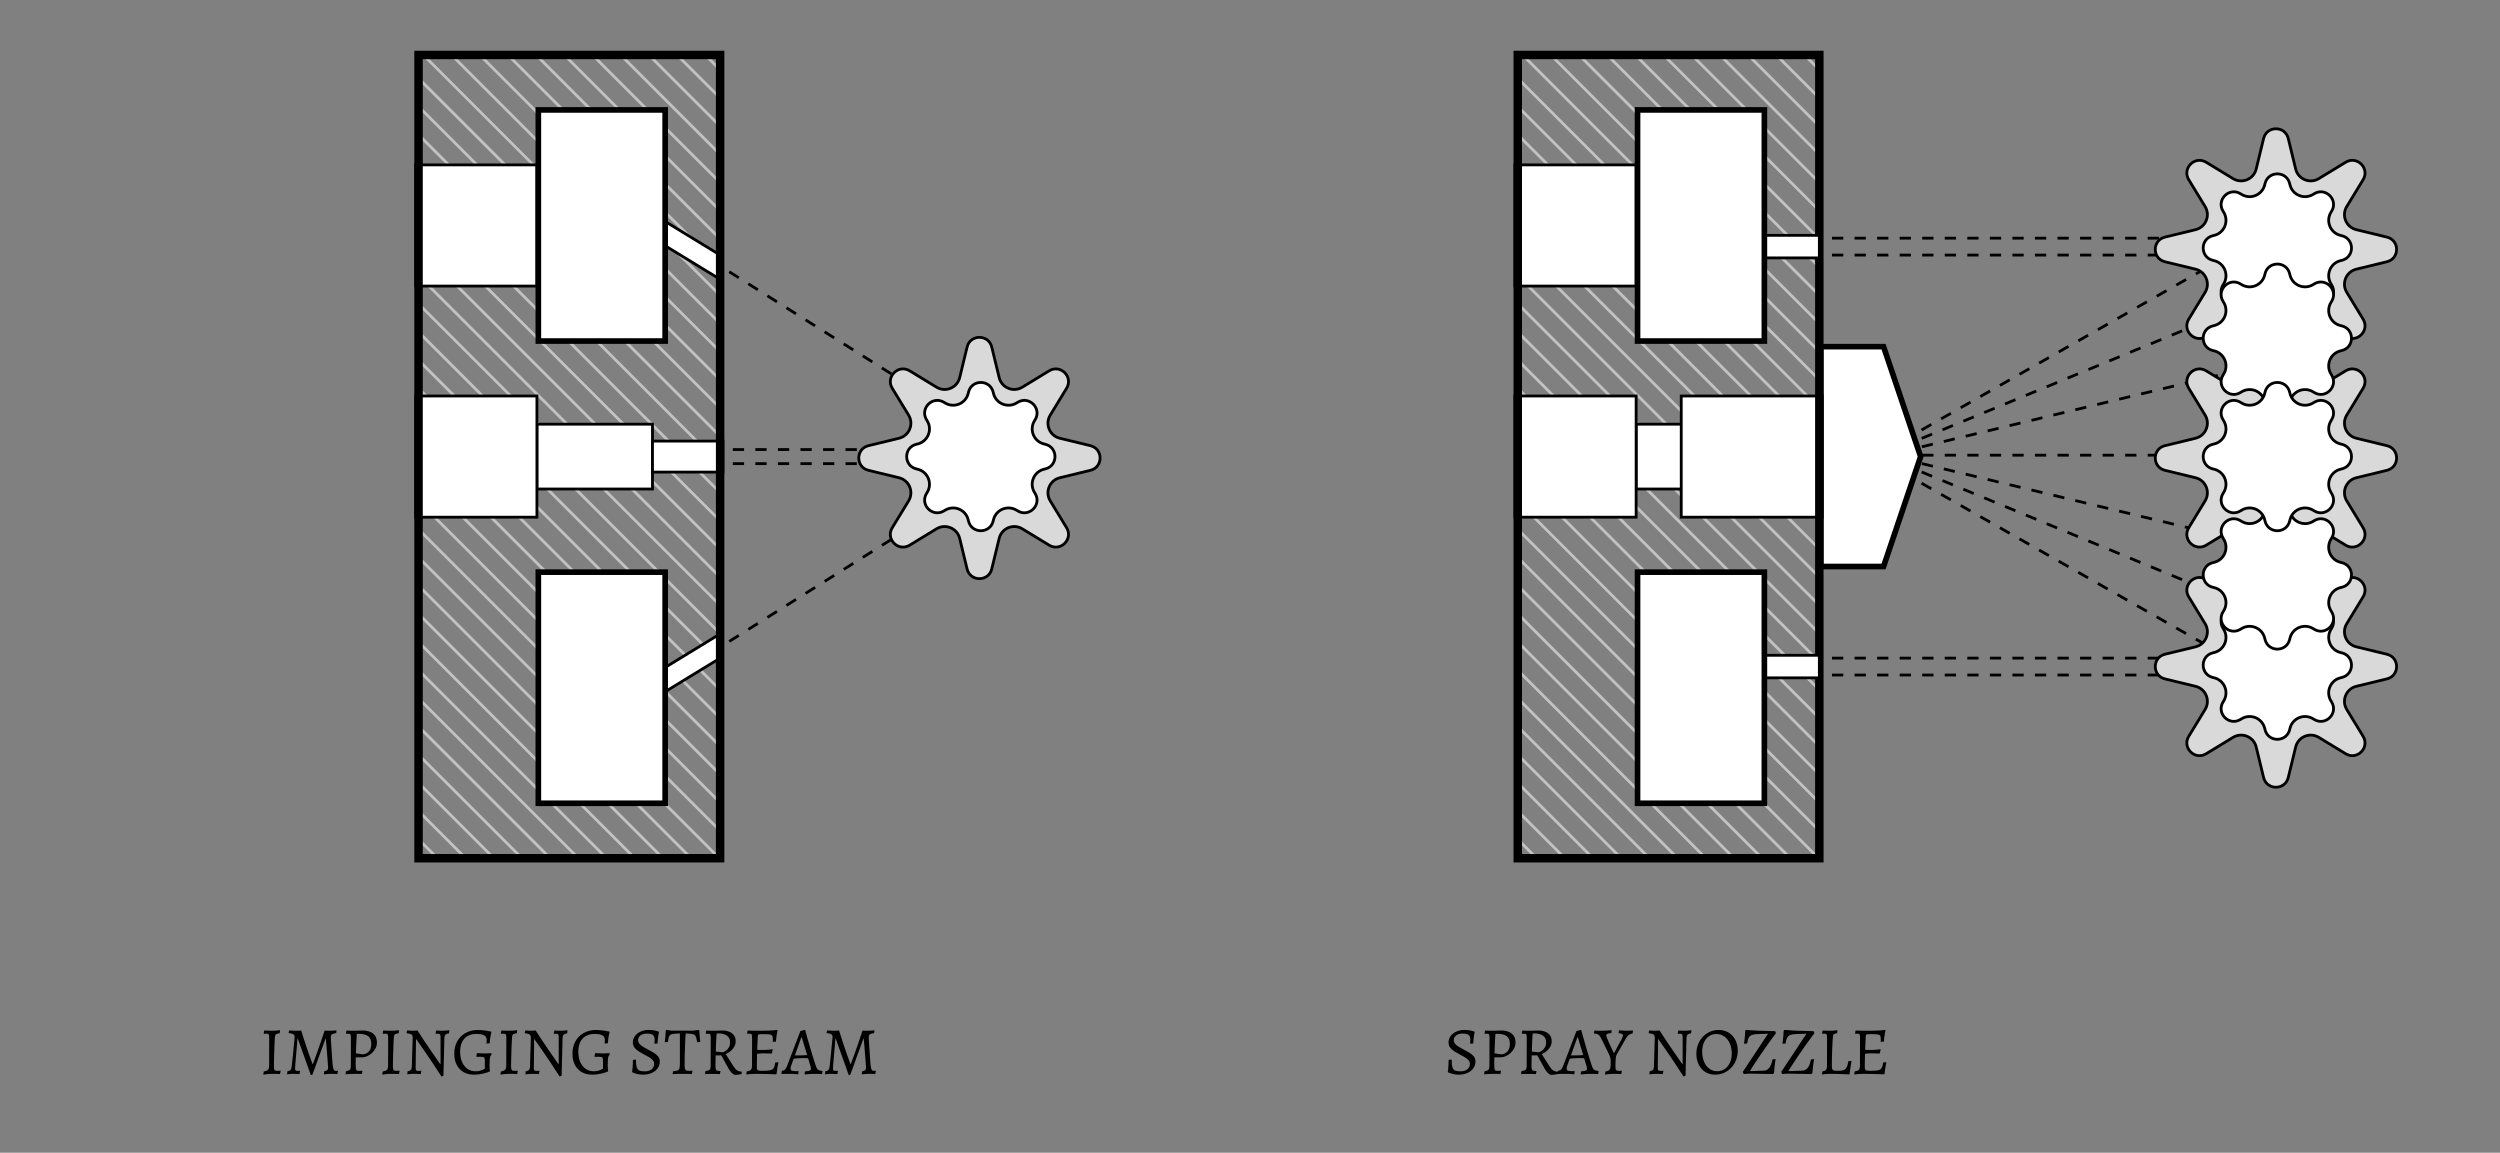 <svg width="887" height="409" viewBox="0 0 887 409" fill="none" xmlns="http://www.w3.org/2000/svg">
<rect x="0" y="0" width="887" height="409" fill="#808080" stroke="none"/>
<line x1="199.354" y1="18.646" x2="256.354" y2="75.646" stroke="#C2C2C2"/>
<line x1="209.354" y1="18.646" x2="256.354" y2="65.646" stroke="#C2C2C2"/>
<line x1="219.354" y1="18.646" x2="256.354" y2="55.646" stroke="#C2C2C2"/>
<line x1="229.354" y1="18.646" x2="256.354" y2="45.646" stroke="#C2C2C2"/>
<line x1="239.354" y1="18.646" x2="256.354" y2="35.646" stroke="#C2C2C2"/>
<line x1="249.354" y1="18.646" x2="256.354" y2="25.646" stroke="#C2C2C2"/>
<line x1="189.354" y1="18.646" x2="256.354" y2="85.646" stroke="#C2C2C2"/>
<line x1="179.354" y1="18.646" x2="256.354" y2="95.646" stroke="#C2C2C2"/>
<line x1="169.354" y1="18.646" x2="256.354" y2="105.646" stroke="#C2C2C2"/>
<line x1="160.354" y1="19.646" x2="256.354" y2="115.646" stroke="#C2C2C2"/>
<line x1="149.354" y1="18.646" x2="256.354" y2="125.646" stroke="#C2C2C2"/>
<line x1="148.354" y1="27.646" x2="256.354" y2="135.646" stroke="#C2C2C2"/>
<line x1="148.354" y1="37.646" x2="256.354" y2="145.646" stroke="#C2C2C2"/>
<line x1="148.354" y1="47.646" x2="256.354" y2="155.646" stroke="#C2C2C2"/>
<line x1="149.354" y1="58.646" x2="256.354" y2="165.646" stroke="#C2C2C2"/>
<line x1="149.354" y1="68.646" x2="256.354" y2="175.646" stroke="#C2C2C2"/>
<line x1="149.354" y1="78.646" x2="256.354" y2="185.646" stroke="#C2C2C2"/>
<line x1="149.354" y1="88.646" x2="256.354" y2="195.646" stroke="#C2C2C2"/>
<line x1="149.354" y1="98.646" x2="256.354" y2="205.646" stroke="#C2C2C2"/>
<line x1="148.354" y1="107.646" x2="256.354" y2="215.646" stroke="#C2C2C2"/>
<line x1="148.354" y1="117.646" x2="256.354" y2="225.646" stroke="#C2C2C2"/>
<line x1="148.354" y1="127.646" x2="256.354" y2="235.646" stroke="#C2C2C2"/>
<line x1="148.354" y1="137.646" x2="256.354" y2="245.646" stroke="#C2C2C2"/>
<line x1="148.354" y1="147.646" x2="256.354" y2="255.646" stroke="#C2C2C2"/>
<line x1="148.354" y1="157.646" x2="256.354" y2="265.646" stroke="#C2C2C2"/>
<line x1="148.354" y1="167.646" x2="256.354" y2="275.646" stroke="#C2C2C2"/>
<line x1="148.354" y1="177.646" x2="256.354" y2="285.646" stroke="#C2C2C2"/>
<line x1="148.354" y1="187.646" x2="256.354" y2="295.646" stroke="#C2C2C2"/>
<line x1="148.354" y1="197.646" x2="256.354" y2="305.646" stroke="#C2C2C2"/>
<line x1="148.354" y1="207.646" x2="245.354" y2="304.646" stroke="#C2C2C2"/>
<line x1="148.354" y1="217.646" x2="235.354" y2="304.646" stroke="#C2C2C2"/>
<line x1="148.354" y1="227.646" x2="225.354" y2="304.646" stroke="#C2C2C2"/>
<line x1="148.354" y1="237.646" x2="215.354" y2="304.646" stroke="#C2C2C2"/>
<line x1="148.354" y1="247.646" x2="205.354" y2="304.646" stroke="#C2C2C2"/>
<line x1="148.354" y1="257.646" x2="195.354" y2="304.646" stroke="#C2C2C2"/>
<line x1="148.354" y1="267.646" x2="185.354" y2="304.646" stroke="#C2C2C2"/>
<line x1="148.354" y1="277.646" x2="175.354" y2="304.646" stroke="#C2C2C2"/>
<line x1="148.354" y1="287.646" x2="165.354" y2="304.646" stroke="#C2C2C2"/>
<line x1="148.354" y1="297.646" x2="155.354" y2="304.646" stroke="#C2C2C2"/>
<rect x="147.5" y="58.5" width="43" height="43" fill="white" stroke="black"/>
<rect x="191" y="39" width="45" height="82" fill="white" stroke="black" stroke-width="2"/>
<rect x="190.5" y="150.5" width="41" height="23" fill="white" stroke="black"/>
<rect x="191" y="203" width="45" height="82" fill="white" stroke="black" stroke-width="2"/>
<path d="M236.5 87.497V78.891L255.5 90.503V99.109L236.5 87.497Z" fill="white" stroke="black"/>
<path d="M236.5 236.503V245.108L255.5 233.497V224.892L236.5 236.503Z" fill="white" stroke="black"/>
<line x1="260" y1="159.5" x2="344" y2="159.5" stroke="black" stroke-dasharray="4 4"/>
<line x1="260" y1="164.5" x2="344" y2="164.5" stroke="black" stroke-dasharray="4 4"/>
<line x1="258.734" y1="227.577" x2="347.734" y2="171.577" stroke="black" stroke-dasharray="4 4"/>
<line y1="-0.5" x2="105.152" y2="-0.5" transform="matrix(0.846 0.533 0.533 -0.846 259 96)" stroke="black" stroke-dasharray="4 4"/>
<path d="M93.422 381.288L93.566 380.184C94.318 380.04 94.822 379.832 95.078 379.56C95.35 379.272 95.486 378.792 95.486 378.12L95.51 368.04C95.51 367.528 95.446 367.184 95.318 367.008C95.206 366.832 94.974 366.744 94.622 366.744C94.51 366.744 94.35 366.752 94.142 366.768C93.95 366.768 93.774 366.776 93.614 366.792L93.566 366.696L93.734 365.64C94.15 365.656 94.638 365.672 95.198 365.688C95.774 365.704 96.238 365.712 96.59 365.712C96.926 365.712 97.35 365.696 97.862 365.664C98.39 365.616 98.886 365.56 99.35 365.496L99.254 366.576C98.598 366.656 98.15 366.792 97.91 366.984C97.686 367.16 97.558 367.48 97.526 367.944C97.478 368.824 97.43 369.76 97.382 370.752C97.35 371.744 97.318 372.728 97.286 373.704C97.254 374.664 97.23 375.552 97.214 376.368C97.198 377.168 97.19 377.816 97.19 378.312C97.19 378.952 97.262 379.384 97.406 379.608C97.55 379.832 97.83 379.944 98.246 379.944C98.47 379.944 98.702 379.936 98.942 379.92C99.182 379.904 99.374 379.888 99.518 379.872L99.566 379.968L99.35 381.072C99.062 381.056 98.726 381.04 98.342 381.024C97.958 381.024 97.574 381.016 97.19 381C96.806 381 96.478 381 96.206 381C95.854 381 95.414 381.024 94.886 381.072C94.374 381.136 93.886 381.208 93.422 381.288ZM110.278 381.456C109.766 380.016 109.254 378.576 108.742 377.136C108.23 375.696 107.718 374.264 107.206 372.84C106.694 371.4 106.182 369.96 105.67 368.52H105.55C105.55 368.52 105.526 368.768 105.478 369.264C105.446 369.744 105.398 370.376 105.334 371.16C105.27 371.928 105.198 372.752 105.118 373.632C105.038 374.512 104.966 375.36 104.902 376.176C104.838 376.976 104.782 377.656 104.734 378.216C104.702 378.76 104.686 379.088 104.686 379.2C104.686 379.696 104.934 379.944 105.43 379.944C105.558 379.944 105.75 379.944 106.006 379.944C106.278 379.928 106.414 379.92 106.414 379.92L106.462 380.016L106.246 381.096C106.246 381.096 106.102 381.088 105.814 381.072C105.542 381.056 105.222 381.04 104.854 381.024C104.502 381.008 104.19 381 103.918 381C103.678 381 103.438 381.008 103.198 381.024C102.958 381.04 102.734 381.064 102.526 381.096C102.318 381.128 102.15 381.152 102.022 381.168C101.91 381.184 101.854 381.192 101.854 381.192L101.974 380.088C102.486 380.024 102.854 379.864 103.078 379.608C103.302 379.336 103.446 378.88 103.51 378.24C103.542 377.952 103.59 377.52 103.654 376.944C103.718 376.352 103.79 375.688 103.87 374.952C103.95 374.2 104.022 373.44 104.086 372.672C104.166 371.904 104.238 371.176 104.302 370.488C104.382 369.8 104.438 369.224 104.47 368.76C104.518 368.28 104.542 367.984 104.542 367.872C104.542 367.584 104.47 367.352 104.326 367.176C104.182 367 103.958 366.864 103.654 366.768C103.35 366.656 102.958 366.584 102.478 366.552L102.406 366.432L102.598 365.592C102.598 365.592 102.758 365.6 103.078 365.616C103.414 365.632 103.79 365.656 104.206 365.688C104.622 365.704 104.958 365.712 105.214 365.712C105.454 365.712 105.694 365.704 105.934 365.688C106.19 365.672 106.406 365.656 106.582 365.64C106.758 365.624 106.846 365.616 106.846 365.616C107.39 367.36 107.902 368.96 108.382 370.416C108.878 371.872 109.31 373.128 109.678 374.184C110.062 375.24 110.358 376.064 110.566 376.656C110.79 377.232 110.902 377.52 110.902 377.52H111.022C111.022 377.52 111.126 377.232 111.334 376.656C111.558 376.064 111.862 375.24 112.246 374.184C112.63 373.112 113.07 371.856 113.566 370.416C114.062 368.976 114.598 367.392 115.174 365.664C115.174 365.648 115.27 365.648 115.462 365.664C115.67 365.68 115.894 365.696 116.134 365.712C116.39 365.712 116.598 365.712 116.758 365.712C116.998 365.712 117.326 365.704 117.742 365.688C118.158 365.656 118.526 365.632 118.846 365.616C119.182 365.584 119.35 365.568 119.35 365.568L119.398 365.664L119.278 366.552C118.59 366.632 118.102 366.776 117.814 366.984C117.526 367.176 117.382 367.472 117.382 367.872C117.382 368.016 117.39 368.336 117.406 368.832C117.438 369.328 117.478 369.936 117.526 370.656C117.574 371.376 117.622 372.152 117.67 372.984C117.734 373.8 117.79 374.616 117.838 375.432C117.902 376.248 117.958 376.992 118.006 377.664C118.118 378.592 118.246 379.208 118.39 379.512C118.534 379.8 118.798 379.944 119.182 379.944C119.326 379.944 119.47 379.936 119.614 379.92C119.774 379.904 119.854 379.896 119.854 379.896L119.902 379.992L119.686 381.072C119.686 381.072 119.558 381.064 119.302 381.048C119.046 381.032 118.734 381.016 118.366 381C118.014 381 117.694 381 117.406 381C117.15 381 116.878 381.008 116.59 381.024C116.302 381.04 116.03 381.064 115.774 381.096C115.518 381.128 115.31 381.152 115.15 381.168C114.99 381.184 114.91 381.192 114.91 381.192L115.006 380.088C115.502 380.024 115.862 379.896 116.086 379.704C116.31 379.512 116.422 379.24 116.422 378.888C116.422 378.744 116.398 378.4 116.35 377.856C116.318 377.296 116.27 376.624 116.206 375.84C116.142 375.056 116.078 374.24 116.014 373.392C115.95 372.544 115.886 371.752 115.822 371.016C115.758 370.28 115.702 369.68 115.654 369.216C115.622 368.752 115.606 368.52 115.606 368.52H115.486C115.102 369.576 114.718 370.64 114.334 371.712C113.95 372.768 113.558 373.832 113.158 374.904C112.774 375.976 112.39 377.048 112.006 378.12C111.622 379.176 111.238 380.232 110.854 381.288L110.278 381.456ZM122.582 381.192L122.75 380.088C123.454 379.96 123.918 379.776 124.142 379.536C124.366 379.28 124.478 378.808 124.478 378.12L124.502 368.04C124.502 367.528 124.438 367.184 124.31 367.008C124.198 366.832 123.966 366.744 123.614 366.744C123.47 366.744 123.294 366.752 123.086 366.768C122.894 366.784 122.798 366.792 122.798 366.792L122.75 366.696L122.918 365.64C122.918 365.64 123.078 365.648 123.398 365.664C123.718 365.68 124.086 365.696 124.502 365.712C124.918 365.712 125.278 365.712 125.582 365.712C125.742 365.712 125.982 365.712 126.302 365.712C126.638 365.696 126.982 365.68 127.334 365.664C127.686 365.648 127.982 365.64 128.222 365.64C128.478 365.624 128.606 365.616 128.606 365.616C129.438 365.616 130.166 365.712 130.79 365.904C131.43 366.08 131.966 366.352 132.398 366.72C132.846 367.088 133.182 367.536 133.406 368.064C133.63 368.592 133.742 369.2 133.742 369.888C133.742 370.576 133.59 371.232 133.286 371.856C132.982 372.48 132.574 373.04 132.062 373.536C131.55 374.032 130.966 374.424 130.31 374.712C129.654 375 128.966 375.144 128.246 375.144H126.23L126.182 377.496C126.182 378.216 126.206 378.752 126.254 379.104C126.302 379.456 126.398 379.688 126.542 379.8C126.702 379.896 126.934 379.944 127.238 379.944C127.478 379.944 127.75 379.936 128.054 379.92C128.374 379.888 128.534 379.872 128.534 379.872L128.582 379.968L128.366 381.072C128.366 381.072 128.286 381.064 128.126 381.048C127.982 381.048 127.79 381.04 127.55 381.024C127.326 381.024 127.086 381.016 126.83 381C126.59 381 126.366 381 126.158 381C125.838 381 125.47 381.008 125.054 381.024C124.654 381.04 124.27 381.056 123.902 381.072C123.534 381.088 123.222 381.104 122.966 381.12C122.726 381.152 122.598 381.176 122.582 381.192ZM128.822 374.088C130.758 373.768 131.726 372.52 131.726 370.344C131.726 369.112 131.366 368.216 130.646 367.656C129.926 367.08 128.782 366.792 127.214 366.792C126.926 366.792 126.75 366.808 126.686 366.84C126.622 366.856 126.582 366.952 126.566 367.128C126.502 368.2 126.446 369.312 126.398 370.464C126.35 371.6 126.31 372.688 126.278 373.728L128.822 374.088ZM135.633 381.288L135.777 380.184C136.529 380.04 137.033 379.832 137.289 379.56C137.561 379.272 137.697 378.792 137.697 378.12L137.721 368.04C137.721 367.528 137.657 367.184 137.529 367.008C137.417 366.832 137.185 366.744 136.833 366.744C136.721 366.744 136.561 366.752 136.353 366.768C136.161 366.768 135.985 366.776 135.825 366.792L135.777 366.696L135.945 365.64C136.361 365.656 136.849 365.672 137.409 365.688C137.985 365.704 138.449 365.712 138.801 365.712C139.137 365.712 139.561 365.696 140.073 365.664C140.601 365.616 141.097 365.56 141.561 365.496L141.465 366.576C140.809 366.656 140.361 366.792 140.121 366.984C139.897 367.16 139.769 367.48 139.737 367.944C139.689 368.824 139.641 369.76 139.593 370.752C139.561 371.744 139.529 372.728 139.497 373.704C139.465 374.664 139.441 375.552 139.425 376.368C139.409 377.168 139.401 377.816 139.401 378.312C139.401 378.952 139.473 379.384 139.617 379.608C139.761 379.832 140.041 379.944 140.457 379.944C140.681 379.944 140.913 379.936 141.153 379.92C141.393 379.904 141.585 379.888 141.729 379.872L141.777 379.968L141.561 381.072C141.273 381.056 140.937 381.04 140.553 381.024C140.169 381.024 139.785 381.016 139.401 381C139.017 381 138.689 381 138.417 381C138.065 381 137.625 381.024 137.097 381.072C136.585 381.136 136.097 381.208 135.633 381.288ZM156.641 381.96C155.473 380.136 154.353 378.424 153.281 376.824C152.209 375.224 151.257 373.824 150.425 372.624C149.593 371.408 148.929 370.456 148.433 369.768C147.953 369.08 147.713 368.736 147.713 368.736H147.593L147.473 378.984C147.473 379.336 147.529 379.584 147.641 379.728C147.753 379.872 147.945 379.944 148.217 379.944C148.297 379.944 148.433 379.944 148.625 379.944C148.833 379.928 149.017 379.92 149.177 379.92C149.353 379.92 149.441 379.92 149.441 379.92L149.489 380.016L149.273 381.096C149.273 381.096 149.185 381.088 149.009 381.072C148.849 381.072 148.641 381.064 148.385 381.048C148.129 381.032 147.849 381.016 147.545 381C147.257 381 146.985 381 146.729 381C146.409 381 146.073 381.016 145.721 381.048C145.385 381.08 145.097 381.112 144.857 381.144C144.617 381.176 144.497 381.192 144.497 381.192L144.617 380.088C145.113 380.024 145.481 379.88 145.721 379.656C145.961 379.432 146.089 379.072 146.105 378.576L146.417 368.088C146.417 367.592 146.265 367.24 145.961 367.032C145.673 366.824 145.129 366.68 144.329 366.6L144.257 366.48L144.449 365.592C144.449 365.592 144.569 365.6 144.809 365.616C145.065 365.632 145.353 365.656 145.673 365.688C146.009 365.704 146.289 365.712 146.513 365.712C146.785 365.712 147.041 365.704 147.281 365.688C147.521 365.672 147.721 365.656 147.881 365.64C148.041 365.624 148.121 365.616 148.121 365.616C148.921 366.848 149.705 368.048 150.473 369.216C151.257 370.384 151.993 371.472 152.681 372.48C153.369 373.488 153.977 374.368 154.505 375.12C155.033 375.872 155.441 376.464 155.729 376.896C156.033 377.312 156.185 377.52 156.185 377.52H156.305V367.8C156.305 367.448 156.241 367.192 156.113 367.032C155.985 366.856 155.785 366.768 155.513 366.768C155.305 366.768 155.097 366.776 154.889 366.792C154.697 366.792 154.601 366.792 154.601 366.792L154.553 366.696L154.769 365.616C154.769 365.616 154.849 365.624 155.009 365.64C155.169 365.64 155.369 365.648 155.609 365.664C155.849 365.68 156.097 365.696 156.353 365.712C156.609 365.712 156.841 365.712 157.049 365.712C157.385 365.712 157.737 365.696 158.105 365.664C158.473 365.632 158.785 365.6 159.041 365.568C159.297 365.536 159.425 365.52 159.425 365.52L159.305 366.624C158.761 366.688 158.353 366.84 158.081 367.08C157.825 367.32 157.689 367.672 157.673 368.136L157.337 381.624L156.641 381.96ZM168.179 381.288C166.755 381.288 165.515 380.984 164.459 380.376C163.419 379.768 162.611 378.912 162.035 377.808C161.459 376.688 161.171 375.376 161.171 373.872C161.171 372.192 161.523 370.72 162.227 369.456C162.931 368.192 163.915 367.208 165.179 366.504C166.459 365.784 167.931 365.424 169.595 365.424C170.091 365.424 170.611 365.456 171.155 365.52C171.699 365.568 172.203 365.632 172.667 365.712C173.131 365.792 173.507 365.864 173.795 365.928C174.099 365.976 174.251 366 174.251 366L174.347 366.144C174.347 366.144 174.307 366.328 174.227 366.696C174.147 367.048 174.051 367.528 173.939 368.136C173.843 368.744 173.771 369.416 173.723 370.152L172.595 370.248C172.595 370.248 172.603 370.112 172.619 369.84C172.651 369.568 172.667 369.272 172.667 368.952C172.667 368.2 172.379 367.664 171.803 367.344C171.243 367.008 170.323 366.84 169.043 366.84C167.827 366.84 166.787 367.088 165.923 367.584C165.059 368.064 164.395 368.776 163.931 369.72C163.483 370.648 163.259 371.776 163.259 373.104C163.259 374.512 163.483 375.744 163.931 376.8C164.395 377.84 165.035 378.648 165.851 379.224C166.667 379.8 167.627 380.088 168.731 380.088C169.371 380.088 169.939 380.016 170.435 379.872C170.931 379.712 171.315 379.56 171.587 379.416C171.875 379.256 172.019 379.176 172.019 379.176V376.248C172.019 375.704 171.931 375.352 171.755 375.192C171.595 375.032 171.243 374.952 170.699 374.952C170.523 374.952 170.299 374.952 170.027 374.952C169.771 374.952 169.539 374.952 169.331 374.952C169.139 374.952 169.043 374.952 169.043 374.952L168.995 374.856L169.211 373.656C169.211 373.656 169.363 373.664 169.667 373.68C169.987 373.696 170.379 373.712 170.843 373.728C171.323 373.744 171.795 373.752 172.259 373.752C172.611 373.752 172.939 373.744 173.243 373.728C173.563 373.696 173.819 373.672 174.011 373.656C174.219 373.64 174.323 373.632 174.323 373.632L174.419 374.16C174.227 374.32 174.075 374.536 173.963 374.808C173.867 375.08 173.795 375.456 173.747 375.936C173.699 376.416 173.675 377.056 173.675 377.856C173.675 378.272 173.691 378.68 173.723 379.08C173.755 379.464 173.795 379.76 173.843 379.968L173.699 380.184C173.699 380.184 173.451 380.28 172.955 380.472C172.459 380.648 171.795 380.824 170.963 381C170.131 381.192 169.203 381.288 168.179 381.288ZM177.563 381.288L177.707 380.184C178.459 380.04 178.963 379.832 179.219 379.56C179.491 379.272 179.627 378.792 179.627 378.12L179.651 368.04C179.651 367.528 179.587 367.184 179.459 367.008C179.347 366.832 179.115 366.744 178.763 366.744C178.651 366.744 178.491 366.752 178.283 366.768C178.091 366.768 177.915 366.776 177.755 366.792L177.707 366.696L177.875 365.64C178.291 365.656 178.779 365.672 179.339 365.688C179.915 365.704 180.379 365.712 180.731 365.712C181.067 365.712 181.491 365.696 182.003 365.664C182.531 365.616 183.027 365.56 183.491 365.496L183.395 366.576C182.739 366.656 182.291 366.792 182.051 366.984C181.827 367.16 181.699 367.48 181.667 367.944C181.619 368.824 181.571 369.76 181.523 370.752C181.491 371.744 181.459 372.728 181.427 373.704C181.395 374.664 181.371 375.552 181.355 376.368C181.339 377.168 181.331 377.816 181.331 378.312C181.331 378.952 181.403 379.384 181.547 379.608C181.691 379.832 181.971 379.944 182.387 379.944C182.611 379.944 182.843 379.936 183.083 379.92C183.323 379.904 183.515 379.888 183.659 379.872L183.707 379.968L183.491 381.072C183.203 381.056 182.867 381.04 182.483 381.024C182.099 381.024 181.715 381.016 181.331 381C180.947 381 180.619 381 180.347 381C179.995 381 179.555 381.024 179.027 381.072C178.515 381.136 178.027 381.208 177.563 381.288ZM198.571 381.96C197.403 380.136 196.283 378.424 195.211 376.824C194.139 375.224 193.187 373.824 192.355 372.624C191.523 371.408 190.859 370.456 190.363 369.768C189.883 369.08 189.643 368.736 189.643 368.736H189.523L189.403 378.984C189.403 379.336 189.459 379.584 189.571 379.728C189.683 379.872 189.875 379.944 190.147 379.944C190.227 379.944 190.363 379.944 190.555 379.944C190.763 379.928 190.947 379.92 191.107 379.92C191.283 379.92 191.371 379.92 191.371 379.92L191.419 380.016L191.203 381.096C191.203 381.096 191.115 381.088 190.939 381.072C190.779 381.072 190.571 381.064 190.315 381.048C190.059 381.032 189.779 381.016 189.475 381C189.187 381 188.915 381 188.659 381C188.339 381 188.003 381.016 187.651 381.048C187.315 381.08 187.027 381.112 186.787 381.144C186.547 381.176 186.427 381.192 186.427 381.192L186.547 380.088C187.043 380.024 187.411 379.88 187.651 379.656C187.891 379.432 188.019 379.072 188.035 378.576L188.347 368.088C188.347 367.592 188.195 367.24 187.891 367.032C187.603 366.824 187.059 366.68 186.259 366.6L186.187 366.48L186.379 365.592C186.379 365.592 186.499 365.6 186.739 365.616C186.995 365.632 187.283 365.656 187.603 365.688C187.939 365.704 188.219 365.712 188.443 365.712C188.715 365.712 188.971 365.704 189.211 365.688C189.451 365.672 189.651 365.656 189.811 365.64C189.971 365.624 190.051 365.616 190.051 365.616C190.851 366.848 191.635 368.048 192.403 369.216C193.187 370.384 193.923 371.472 194.611 372.48C195.299 373.488 195.907 374.368 196.435 375.12C196.963 375.872 197.371 376.464 197.659 376.896C197.963 377.312 198.115 377.52 198.115 377.52H198.235V367.8C198.235 367.448 198.171 367.192 198.043 367.032C197.915 366.856 197.715 366.768 197.443 366.768C197.235 366.768 197.027 366.776 196.819 366.792C196.627 366.792 196.531 366.792 196.531 366.792L196.483 366.696L196.699 365.616C196.699 365.616 196.779 365.624 196.939 365.64C197.099 365.64 197.299 365.648 197.539 365.664C197.779 365.68 198.027 365.696 198.283 365.712C198.539 365.712 198.771 365.712 198.979 365.712C199.315 365.712 199.667 365.696 200.035 365.664C200.403 365.632 200.715 365.6 200.971 365.568C201.227 365.536 201.355 365.52 201.355 365.52L201.235 366.624C200.691 366.688 200.283 366.84 200.011 367.08C199.755 367.32 199.619 367.672 199.603 368.136L199.267 381.624L198.571 381.96ZM210.109 381.288C208.685 381.288 207.445 380.984 206.389 380.376C205.349 379.768 204.541 378.912 203.965 377.808C203.389 376.688 203.101 375.376 203.101 373.872C203.101 372.192 203.453 370.72 204.157 369.456C204.861 368.192 205.845 367.208 207.109 366.504C208.389 365.784 209.861 365.424 211.525 365.424C212.021 365.424 212.541 365.456 213.085 365.52C213.629 365.568 214.133 365.632 214.597 365.712C215.061 365.792 215.437 365.864 215.725 365.928C216.029 365.976 216.181 366 216.181 366L216.277 366.144C216.277 366.144 216.237 366.328 216.157 366.696C216.077 367.048 215.981 367.528 215.869 368.136C215.773 368.744 215.701 369.416 215.653 370.152L214.525 370.248C214.525 370.248 214.533 370.112 214.549 369.84C214.581 369.568 214.597 369.272 214.597 368.952C214.597 368.2 214.309 367.664 213.733 367.344C213.173 367.008 212.253 366.84 210.973 366.84C209.757 366.84 208.717 367.088 207.853 367.584C206.989 368.064 206.325 368.776 205.861 369.72C205.413 370.648 205.189 371.776 205.189 373.104C205.189 374.512 205.413 375.744 205.861 376.8C206.325 377.84 206.965 378.648 207.781 379.224C208.597 379.8 209.557 380.088 210.661 380.088C211.301 380.088 211.869 380.016 212.365 379.872C212.861 379.712 213.245 379.56 213.517 379.416C213.805 379.256 213.949 379.176 213.949 379.176V376.248C213.949 375.704 213.861 375.352 213.685 375.192C213.525 375.032 213.173 374.952 212.629 374.952C212.453 374.952 212.229 374.952 211.957 374.952C211.701 374.952 211.469 374.952 211.261 374.952C211.069 374.952 210.973 374.952 210.973 374.952L210.925 374.856L211.141 373.656C211.141 373.656 211.293 373.664 211.597 373.68C211.917 373.696 212.309 373.712 212.773 373.728C213.253 373.744 213.725 373.752 214.189 373.752C214.541 373.752 214.869 373.744 215.173 373.728C215.493 373.696 215.749 373.672 215.941 373.656C216.149 373.64 216.253 373.632 216.253 373.632L216.349 374.16C216.157 374.32 216.005 374.536 215.893 374.808C215.797 375.08 215.725 375.456 215.677 375.936C215.629 376.416 215.605 377.056 215.605 377.856C215.605 378.272 215.621 378.68 215.653 379.08C215.685 379.464 215.725 379.76 215.773 379.968L215.629 380.184C215.629 380.184 215.381 380.28 214.885 380.472C214.389 380.648 213.725 380.824 212.893 381C212.061 381.192 211.133 381.288 210.109 381.288ZM228.162 381.288C227.41 381.288 226.746 381.216 226.17 381.072C225.61 380.944 225.17 380.816 224.85 380.688C224.546 380.544 224.394 380.472 224.394 380.472L224.274 380.232C224.274 380.232 224.29 380.128 224.322 379.92C224.354 379.696 224.386 379.4 224.418 379.032C224.45 378.648 224.482 378.2 224.514 377.688C224.546 377.176 224.562 376.632 224.562 376.056L225.642 375.936C225.642 377.088 225.722 377.968 225.882 378.576C226.042 379.168 226.346 379.576 226.794 379.8C227.242 380.008 227.898 380.112 228.762 380.112C229.754 380.112 230.554 379.88 231.162 379.416C231.786 378.936 232.098 378.288 232.098 377.472C232.098 376.944 231.922 376.488 231.57 376.104C231.218 375.72 230.762 375.368 230.202 375.048C229.658 374.728 229.074 374.408 228.45 374.088C227.81 373.752 227.186 373.392 226.578 373.008C225.986 372.624 225.498 372.184 225.114 371.688C224.73 371.176 224.538 370.576 224.538 369.888C224.538 369.04 224.778 368.28 225.258 367.608C225.754 366.936 226.418 366.408 227.25 366.024C228.082 365.624 229.018 365.424 230.058 365.424C230.778 365.424 231.41 365.472 231.954 365.568C232.514 365.664 232.946 365.768 233.25 365.88C233.57 365.976 233.73 366.024 233.73 366.024L233.802 366.168C233.802 366.168 233.762 366.352 233.682 366.72C233.618 367.088 233.546 367.584 233.466 368.208C233.386 368.816 233.322 369.488 233.274 370.224L232.338 370.32L232.194 370.2C232.194 370.2 232.202 370.088 232.218 369.864C232.25 369.624 232.266 369.32 232.266 368.952C232.266 368.104 232.058 367.52 231.642 367.2C231.242 366.88 230.498 366.72 229.41 366.72C228.53 366.72 227.802 366.944 227.226 367.392C226.666 367.824 226.386 368.368 226.386 369.024C226.386 369.504 226.538 369.936 226.842 370.32C227.146 370.688 227.546 371.024 228.042 371.328C228.538 371.632 229.074 371.936 229.65 372.24C230.354 372.592 231.042 372.968 231.714 373.368C232.402 373.768 232.97 374.224 233.418 374.736C233.866 375.248 234.09 375.872 234.09 376.608C234.09 377.52 233.834 378.328 233.322 379.032C232.826 379.736 232.13 380.288 231.234 380.688C230.354 381.088 229.33 381.288 228.162 381.288ZM238.633 381.096L238.825 380.064C239.577 380 240.121 379.904 240.457 379.776C240.793 379.632 241.001 379.368 241.081 378.984C241.177 378.584 241.225 377.96 241.225 377.112V366.648C240.297 366.68 239.561 366.728 239.017 366.792C238.489 366.84 238.097 366.96 237.841 367.152C237.585 367.328 237.401 367.616 237.289 368.016C237.177 368.416 237.073 368.968 236.977 369.672L235.849 369.768C235.913 369.304 235.969 368.824 236.017 368.328C236.065 367.832 236.105 367.352 236.137 366.888C236.169 366.408 236.193 365.984 236.209 365.616L236.425 365.424L238.417 365.688H245.857L247.897 365.424L248.113 365.616C248.129 365.984 248.153 366.408 248.185 366.888C248.217 367.352 248.257 367.824 248.305 368.304C248.369 368.784 248.425 369.24 248.473 369.672L247.345 369.768C247.233 369.048 247.113 368.488 246.985 368.088C246.873 367.672 246.689 367.376 246.433 367.2C246.193 367.008 245.825 366.88 245.329 366.816C244.833 366.752 244.153 366.696 243.289 366.648C243.241 367.128 243.193 367.816 243.145 368.712C243.097 369.608 243.057 370.616 243.025 371.736C242.993 372.84 242.961 373.968 242.929 375.12C242.913 376.272 242.905 377.336 242.905 378.312C242.905 378.904 243.009 379.328 243.217 379.584C243.425 379.824 243.777 379.944 244.273 379.944C244.753 379.944 245.193 379.92 245.593 379.872L245.665 379.968L245.449 381.072C245.113 381.056 244.721 381.04 244.273 381.024C243.825 381.024 243.385 381.016 242.953 381C242.537 381 242.193 381 241.921 381C241.665 381 241.337 381 240.937 381C240.553 381.016 240.153 381.032 239.737 381.048C239.337 381.064 238.969 381.08 238.633 381.096ZM261.022 381.384C260.622 381.384 260.19 381.176 259.726 380.76C259.278 380.344 258.862 379.792 258.478 379.104L255.91 374.448H253.918L253.846 378.024C253.846 378.6 253.878 379.032 253.942 379.32C254.022 379.592 254.182 379.776 254.422 379.872C254.678 379.952 255.062 379.992 255.574 379.992L255.622 380.088L255.406 381.096C255.406 381.096 255.326 381.088 255.166 381.072C255.006 381.072 254.798 381.064 254.542 381.048C254.302 381.048 254.03 381.04 253.726 381.024C253.438 381.024 253.15 381.024 252.862 381.024C252.462 381.008 252.046 381.008 251.614 381.024C251.198 381.04 250.838 381.056 250.534 381.072C250.246 381.088 250.102 381.096 250.102 381.096L250.318 380.016C251.07 379.936 251.558 379.776 251.782 379.536C252.022 379.28 252.142 378.808 252.142 378.12L252.166 368.04C252.166 367.528 252.102 367.184 251.974 367.008C251.862 366.832 251.63 366.744 251.278 366.744C251.134 366.744 250.958 366.752 250.75 366.768C250.558 366.784 250.462 366.792 250.462 366.792L250.414 366.696L250.582 365.64C250.582 365.64 250.67 365.648 250.846 365.664C251.038 365.664 251.278 365.672 251.566 365.688C251.854 365.688 252.15 365.696 252.454 365.712C252.758 365.712 253.022 365.712 253.246 365.712C253.454 365.712 253.718 365.712 254.038 365.712C254.374 365.696 254.702 365.68 255.022 365.664C255.358 365.648 255.638 365.64 255.862 365.64C256.086 365.624 256.198 365.616 256.198 365.616C257.686 365.616 258.862 365.952 259.726 366.624C260.59 367.296 261.022 368.216 261.022 369.384C261.022 370.344 260.71 371.224 260.086 372.024C259.478 372.824 258.614 373.48 257.494 373.992L260.134 378.168C260.598 378.92 261.046 379.448 261.478 379.752C261.926 380.056 262.47 380.208 263.11 380.208L263.206 380.304L263.062 381.12L261.022 381.384ZM256.438 373.344C256.438 373.344 256.566 373.296 256.822 373.2C257.094 373.088 257.398 372.904 257.734 372.648C258.07 372.392 258.366 372.032 258.622 371.568C258.894 371.104 259.03 370.52 259.03 369.816C259.03 368.76 258.662 367.968 257.926 367.44C257.206 366.912 256.11 366.648 254.638 366.648C254.478 366.648 254.366 366.688 254.302 366.768C254.254 366.832 254.222 366.976 254.206 367.2C254.142 368.464 254.086 369.552 254.038 370.464C254.006 371.376 253.982 372.256 253.966 373.104L256.438 373.344ZM264.798 381.24L264.942 380.136C265.662 380.04 266.15 379.856 266.406 379.584C266.678 379.296 266.814 378.808 266.814 378.12L266.838 368.04C266.838 367.528 266.782 367.184 266.67 367.008C266.558 366.832 266.318 366.744 265.95 366.744C265.854 366.744 265.726 366.752 265.566 366.768C265.406 366.768 265.262 366.776 265.134 366.792L265.086 366.696L265.254 365.64C265.526 365.64 265.854 365.648 266.238 365.664C266.622 365.68 267.022 365.696 267.438 365.712C267.854 365.712 268.238 365.712 268.59 365.712C269.87 365.712 270.942 365.704 271.806 365.688C272.686 365.672 273.438 365.64 274.062 365.592C274.686 365.544 275.262 365.488 275.79 365.424L275.862 365.568C275.782 365.952 275.702 366.384 275.622 366.864C275.542 367.328 275.478 367.792 275.43 368.256C275.382 368.72 275.342 369.152 275.31 369.552L274.158 369.648C274.174 369.504 274.182 369.328 274.182 369.12C274.198 368.896 274.206 368.728 274.206 368.616C274.206 368.232 274.166 367.928 274.086 367.704C274.022 367.464 273.87 367.288 273.63 367.176C273.406 367.064 273.046 366.992 272.55 366.96C272.054 366.928 271.382 366.912 270.534 366.912C270.022 366.912 269.646 366.928 269.406 366.96C269.166 366.992 269.014 367.072 268.95 367.2C268.902 367.328 268.87 367.544 268.854 367.848L268.614 373.44L268.518 378.48C268.518 378.912 268.558 379.232 268.638 379.44C268.718 379.632 268.886 379.76 269.142 379.824C269.414 379.888 269.838 379.92 270.414 379.92C271.358 379.92 272.118 379.888 272.694 379.824C273.27 379.76 273.71 379.632 274.014 379.44C274.318 379.248 274.542 378.96 274.686 378.576C274.83 378.176 274.95 377.648 275.046 376.992L276.102 376.872L276.174 376.992C276.062 377.488 275.942 378.12 275.814 378.888C275.702 379.656 275.606 380.368 275.526 381.024L275.406 381.168C274.446 381.136 273.486 381.104 272.526 381.072C271.582 381.056 270.726 381.04 269.958 381.024C269.19 381.008 268.582 381 268.134 381C267.638 381 267.07 381.016 266.43 381.048C265.806 381.096 265.262 381.16 264.798 381.24ZM268.278 373.944L268.494 372.504C268.606 372.504 268.822 372.504 269.142 372.504C269.462 372.504 269.806 372.512 270.174 372.528C270.542 372.528 270.862 372.528 271.134 372.528C271.406 372.528 271.822 372.504 272.382 372.456C272.958 372.392 273.518 372.328 274.062 372.264L274.158 372.384L273.822 373.8C273.374 373.784 272.814 373.768 272.142 373.752C271.486 373.736 270.926 373.728 270.462 373.728C270.158 373.728 269.798 373.752 269.382 373.8C268.982 373.832 268.614 373.88 268.278 373.944ZM285.554 381.24L285.482 381.072L285.578 380.136C286.138 380.088 286.57 380.032 286.874 379.968C287.178 379.904 287.394 379.816 287.522 379.704C287.65 379.576 287.714 379.416 287.714 379.224C287.714 379.064 287.698 378.888 287.666 378.696C287.634 378.504 287.578 378.296 287.498 378.072L286.706 375.456C286.418 375.44 286.01 375.432 285.482 375.432C284.97 375.432 284.546 375.432 284.21 375.432C283.746 375.432 283.258 375.456 282.746 375.504C282.25 375.552 281.866 375.592 281.594 375.624L280.706 378.12C280.562 378.552 280.49 378.864 280.49 379.056C280.49 379.408 280.602 379.664 280.826 379.824C281.066 379.968 281.434 380.04 281.93 380.04H283.298L283.346 380.136L283.202 381.168C283.202 381.168 283.034 381.152 282.698 381.12C282.362 381.088 281.938 381.056 281.426 381.024C280.914 381.008 280.394 381 279.866 381C279.482 381 279.082 381 278.666 381C278.266 381.016 277.922 381.032 277.634 381.048C277.362 381.064 277.226 381.072 277.226 381.072L277.418 379.944C277.866 379.896 278.226 379.744 278.498 379.488C278.77 379.232 279.034 378.768 279.29 378.096L283.97 365.832L285.482 365.424H285.674C285.674 365.424 285.722 365.616 285.818 366C285.93 366.368 286.074 366.888 286.25 367.56C286.442 368.216 286.658 368.976 286.898 369.84C287.154 370.688 287.418 371.592 287.69 372.552C287.978 373.512 288.274 374.488 288.578 375.48C288.882 376.456 289.186 377.392 289.49 378.288C289.682 378.88 289.938 379.296 290.258 379.536C290.594 379.776 291.106 379.928 291.794 379.992L291.842 380.088L291.674 381.072C291.674 381.072 291.514 381.064 291.194 381.048C290.89 381.032 290.538 381.016 290.138 381C289.738 381 289.402 381 289.13 381C288.522 381 287.938 381.016 287.378 381.048C286.834 381.096 286.394 381.136 286.058 381.168C285.722 381.216 285.554 381.24 285.554 381.24ZM282.026 374.448H284.138C284.458 374.448 284.842 374.432 285.29 374.4C285.738 374.368 286.098 374.344 286.37 374.328L284.474 368.04H284.306L282.026 374.448ZM301.13 381.456C300.618 380.016 300.106 378.576 299.594 377.136C299.082 375.696 298.57 374.264 298.058 372.84C297.546 371.4 297.034 369.96 296.522 368.52H296.402C296.402 368.52 296.378 368.768 296.33 369.264C296.298 369.744 296.25 370.376 296.186 371.16C296.122 371.928 296.05 372.752 295.97 373.632C295.89 374.512 295.818 375.36 295.754 376.176C295.69 376.976 295.634 377.656 295.586 378.216C295.554 378.76 295.538 379.088 295.538 379.2C295.538 379.696 295.786 379.944 296.282 379.944C296.41 379.944 296.602 379.944 296.858 379.944C297.13 379.928 297.266 379.92 297.266 379.92L297.314 380.016L297.098 381.096C297.098 381.096 296.954 381.088 296.666 381.072C296.394 381.056 296.074 381.04 295.706 381.024C295.354 381.008 295.042 381 294.77 381C294.53 381 294.29 381.008 294.05 381.024C293.81 381.04 293.586 381.064 293.378 381.096C293.17 381.128 293.002 381.152 292.874 381.168C292.762 381.184 292.706 381.192 292.706 381.192L292.826 380.088C293.338 380.024 293.706 379.864 293.93 379.608C294.154 379.336 294.298 378.88 294.362 378.24C294.394 377.952 294.442 377.52 294.506 376.944C294.57 376.352 294.642 375.688 294.722 374.952C294.802 374.2 294.874 373.44 294.938 372.672C295.018 371.904 295.09 371.176 295.154 370.488C295.234 369.8 295.29 369.224 295.322 368.76C295.37 368.28 295.394 367.984 295.394 367.872C295.394 367.584 295.322 367.352 295.178 367.176C295.034 367 294.81 366.864 294.506 366.768C294.202 366.656 293.81 366.584 293.33 366.552L293.258 366.432L293.45 365.592C293.45 365.592 293.61 365.6 293.93 365.616C294.266 365.632 294.642 365.656 295.058 365.688C295.474 365.704 295.81 365.712 296.066 365.712C296.306 365.712 296.546 365.704 296.786 365.688C297.042 365.672 297.258 365.656 297.434 365.64C297.61 365.624 297.698 365.616 297.698 365.616C298.242 367.36 298.754 368.96 299.234 370.416C299.73 371.872 300.162 373.128 300.53 374.184C300.914 375.24 301.21 376.064 301.418 376.656C301.642 377.232 301.754 377.52 301.754 377.52H301.874C301.874 377.52 301.978 377.232 302.186 376.656C302.41 376.064 302.714 375.24 303.098 374.184C303.482 373.112 303.922 371.856 304.418 370.416C304.914 368.976 305.45 367.392 306.026 365.664C306.026 365.648 306.122 365.648 306.314 365.664C306.522 365.68 306.746 365.696 306.986 365.712C307.242 365.712 307.45 365.712 307.61 365.712C307.85 365.712 308.178 365.704 308.594 365.688C309.01 365.656 309.378 365.632 309.698 365.616C310.034 365.584 310.202 365.568 310.202 365.568L310.25 365.664L310.13 366.552C309.442 366.632 308.954 366.776 308.666 366.984C308.378 367.176 308.234 367.472 308.234 367.872C308.234 368.016 308.242 368.336 308.258 368.832C308.29 369.328 308.33 369.936 308.378 370.656C308.426 371.376 308.474 372.152 308.522 372.984C308.586 373.8 308.642 374.616 308.69 375.432C308.754 376.248 308.81 376.992 308.858 377.664C308.97 378.592 309.098 379.208 309.242 379.512C309.386 379.8 309.65 379.944 310.034 379.944C310.178 379.944 310.322 379.936 310.466 379.92C310.626 379.904 310.706 379.896 310.706 379.896L310.754 379.992L310.538 381.072C310.538 381.072 310.41 381.064 310.154 381.048C309.898 381.032 309.586 381.016 309.218 381C308.866 381 308.546 381 308.258 381C308.002 381 307.73 381.008 307.442 381.024C307.154 381.04 306.882 381.064 306.626 381.096C306.37 381.128 306.162 381.152 306.002 381.168C305.842 381.184 305.762 381.192 305.762 381.192L305.858 380.088C306.354 380.024 306.714 379.896 306.938 379.704C307.162 379.512 307.274 379.24 307.274 378.888C307.274 378.744 307.25 378.4 307.202 377.856C307.17 377.296 307.122 376.624 307.058 375.84C306.994 375.056 306.93 374.24 306.866 373.392C306.802 372.544 306.738 371.752 306.674 371.016C306.61 370.28 306.554 369.68 306.506 369.216C306.474 368.752 306.458 368.52 306.458 368.52H306.338C305.954 369.576 305.57 370.64 305.186 371.712C304.802 372.768 304.41 373.832 304.01 374.904C303.626 375.976 303.242 377.048 302.858 378.12C302.474 379.176 302.09 380.232 301.706 381.288L301.13 381.456Z" fill="black"/>
<path d="M517.572 381.288C516.82 381.288 516.156 381.216 515.58 381.072C515.02 380.944 514.58 380.816 514.26 380.688C513.956 380.544 513.804 380.472 513.804 380.472L513.684 380.232C513.684 380.232 513.7 380.128 513.732 379.92C513.764 379.696 513.796 379.4 513.828 379.032C513.86 378.648 513.892 378.2 513.924 377.688C513.956 377.176 513.972 376.632 513.972 376.056L515.052 375.936C515.052 377.088 515.132 377.968 515.292 378.576C515.452 379.168 515.756 379.576 516.204 379.8C516.652 380.008 517.308 380.112 518.172 380.112C519.164 380.112 519.964 379.88 520.572 379.416C521.196 378.936 521.508 378.288 521.508 377.472C521.508 376.944 521.332 376.488 520.98 376.104C520.628 375.72 520.172 375.368 519.612 375.048C519.068 374.728 518.484 374.408 517.86 374.088C517.22 373.752 516.596 373.392 515.988 373.008C515.396 372.624 514.908 372.184 514.524 371.688C514.14 371.176 513.948 370.576 513.948 369.888C513.948 369.04 514.188 368.28 514.668 367.608C515.164 366.936 515.828 366.408 516.66 366.024C517.492 365.624 518.428 365.424 519.468 365.424C520.188 365.424 520.82 365.472 521.364 365.568C521.924 365.664 522.356 365.768 522.66 365.88C522.98 365.976 523.14 366.024 523.14 366.024L523.212 366.168C523.212 366.168 523.172 366.352 523.092 366.72C523.028 367.088 522.956 367.584 522.876 368.208C522.796 368.816 522.732 369.488 522.684 370.224L521.748 370.32L521.604 370.2C521.604 370.2 521.612 370.088 521.628 369.864C521.66 369.624 521.676 369.32 521.676 368.952C521.676 368.104 521.468 367.52 521.052 367.2C520.652 366.88 519.908 366.72 518.82 366.72C517.94 366.72 517.212 366.944 516.636 367.392C516.076 367.824 515.796 368.368 515.796 369.024C515.796 369.504 515.948 369.936 516.252 370.32C516.556 370.688 516.956 371.024 517.452 371.328C517.948 371.632 518.484 371.936 519.06 372.24C519.764 372.592 520.452 372.968 521.124 373.368C521.812 373.768 522.38 374.224 522.828 374.736C523.276 375.248 523.5 375.872 523.5 376.608C523.5 377.52 523.244 378.328 522.732 379.032C522.236 379.736 521.54 380.288 520.644 380.688C519.764 381.088 518.74 381.288 517.572 381.288ZM526.555 381.192L526.723 380.088C527.427 379.96 527.891 379.776 528.115 379.536C528.339 379.28 528.451 378.808 528.451 378.12L528.475 368.04C528.475 367.528 528.411 367.184 528.283 367.008C528.171 366.832 527.939 366.744 527.587 366.744C527.443 366.744 527.267 366.752 527.059 366.768C526.867 366.784 526.771 366.792 526.771 366.792L526.723 366.696L526.891 365.64C526.891 365.64 527.051 365.648 527.371 365.664C527.691 365.68 528.059 365.696 528.475 365.712C528.891 365.712 529.251 365.712 529.555 365.712C529.715 365.712 529.955 365.712 530.275 365.712C530.611 365.696 530.955 365.68 531.307 365.664C531.659 365.648 531.955 365.64 532.195 365.64C532.451 365.624 532.579 365.616 532.579 365.616C533.411 365.616 534.139 365.712 534.763 365.904C535.403 366.08 535.939 366.352 536.371 366.72C536.819 367.088 537.155 367.536 537.379 368.064C537.603 368.592 537.715 369.2 537.715 369.888C537.715 370.576 537.563 371.232 537.259 371.856C536.955 372.48 536.547 373.04 536.035 373.536C535.523 374.032 534.939 374.424 534.283 374.712C533.627 375 532.939 375.144 532.219 375.144H530.203L530.155 377.496C530.155 378.216 530.179 378.752 530.227 379.104C530.275 379.456 530.371 379.688 530.515 379.8C530.675 379.896 530.907 379.944 531.211 379.944C531.451 379.944 531.723 379.936 532.027 379.92C532.347 379.888 532.507 379.872 532.507 379.872L532.555 379.968L532.339 381.072C532.339 381.072 532.259 381.064 532.099 381.048C531.955 381.048 531.763 381.04 531.523 381.024C531.299 381.024 531.059 381.016 530.803 381C530.563 381 530.339 381 530.131 381C529.811 381 529.443 381.008 529.027 381.024C528.627 381.04 528.243 381.056 527.875 381.072C527.507 381.088 527.195 381.104 526.939 381.12C526.699 381.152 526.571 381.176 526.555 381.192ZM532.795 374.088C534.731 373.768 535.699 372.52 535.699 370.344C535.699 369.112 535.339 368.216 534.619 367.656C533.899 367.08 532.755 366.792 531.187 366.792C530.899 366.792 530.723 366.808 530.659 366.84C530.595 366.856 530.555 366.952 530.539 367.128C530.475 368.2 530.419 369.312 530.371 370.464C530.323 371.6 530.283 372.688 530.251 373.728L532.795 374.088ZM550.55 381.384C550.15 381.384 549.718 381.176 549.254 380.76C548.806 380.344 548.39 379.792 548.006 379.104L545.438 374.448H543.446L543.374 378.024C543.374 378.6 543.406 379.032 543.47 379.32C543.55 379.592 543.71 379.776 543.95 379.872C544.206 379.952 544.59 379.992 545.102 379.992L545.15 380.088L544.934 381.096C544.934 381.096 544.854 381.088 544.694 381.072C544.534 381.072 544.326 381.064 544.07 381.048C543.83 381.048 543.558 381.04 543.254 381.024C542.966 381.024 542.678 381.024 542.39 381.024C541.99 381.008 541.574 381.008 541.142 381.024C540.726 381.04 540.366 381.056 540.062 381.072C539.774 381.088 539.63 381.096 539.63 381.096L539.846 380.016C540.598 379.936 541.086 379.776 541.31 379.536C541.55 379.28 541.67 378.808 541.67 378.12L541.694 368.04C541.694 367.528 541.63 367.184 541.502 367.008C541.39 366.832 541.158 366.744 540.806 366.744C540.662 366.744 540.486 366.752 540.278 366.768C540.086 366.784 539.99 366.792 539.99 366.792L539.942 366.696L540.11 365.64C540.11 365.64 540.198 365.648 540.374 365.664C540.566 365.664 540.806 365.672 541.094 365.688C541.382 365.688 541.678 365.696 541.982 365.712C542.286 365.712 542.55 365.712 542.774 365.712C542.982 365.712 543.246 365.712 543.566 365.712C543.902 365.696 544.23 365.68 544.55 365.664C544.886 365.648 545.166 365.64 545.39 365.64C545.614 365.624 545.726 365.616 545.726 365.616C547.214 365.616 548.39 365.952 549.254 366.624C550.118 367.296 550.55 368.216 550.55 369.384C550.55 370.344 550.238 371.224 549.614 372.024C549.006 372.824 548.142 373.48 547.022 373.992L549.662 378.168C550.126 378.92 550.574 379.448 551.006 379.752C551.454 380.056 551.998 380.208 552.638 380.208L552.734 380.304L552.59 381.12L550.55 381.384ZM545.966 373.344C545.966 373.344 546.094 373.296 546.35 373.2C546.622 373.088 546.926 372.904 547.262 372.648C547.598 372.392 547.894 372.032 548.15 371.568C548.422 371.104 548.558 370.52 548.558 369.816C548.558 368.76 548.19 367.968 547.454 367.44C546.734 366.912 545.638 366.648 544.166 366.648C544.006 366.648 543.894 366.688 543.83 366.768C543.782 366.832 543.75 366.976 543.734 367.2C543.67 368.464 543.614 369.552 543.566 370.464C543.534 371.376 543.51 372.256 543.494 373.104L545.966 373.344ZM560.902 381.24L560.83 381.072L560.926 380.136C561.486 380.088 561.918 380.032 562.222 379.968C562.526 379.904 562.742 379.816 562.87 379.704C562.998 379.576 563.062 379.416 563.062 379.224C563.062 379.064 563.046 378.888 563.014 378.696C562.982 378.504 562.926 378.296 562.846 378.072L562.054 375.456C561.766 375.44 561.358 375.432 560.83 375.432C560.318 375.432 559.894 375.432 559.558 375.432C559.094 375.432 558.606 375.456 558.094 375.504C557.598 375.552 557.214 375.592 556.942 375.624L556.054 378.12C555.91 378.552 555.838 378.864 555.838 379.056C555.838 379.408 555.95 379.664 556.174 379.824C556.414 379.968 556.782 380.04 557.278 380.04H558.646L558.694 380.136L558.55 381.168C558.55 381.168 558.382 381.152 558.046 381.12C557.71 381.088 557.286 381.056 556.774 381.024C556.262 381.008 555.742 381 555.214 381C554.83 381 554.43 381 554.014 381C553.614 381.016 553.27 381.032 552.982 381.048C552.71 381.064 552.574 381.072 552.574 381.072L552.766 379.944C553.214 379.896 553.574 379.744 553.846 379.488C554.118 379.232 554.382 378.768 554.638 378.096L559.318 365.832L560.83 365.424H561.022C561.022 365.424 561.07 365.616 561.166 366C561.278 366.368 561.422 366.888 561.598 367.56C561.79 368.216 562.006 368.976 562.246 369.84C562.502 370.688 562.766 371.592 563.038 372.552C563.326 373.512 563.622 374.488 563.926 375.48C564.23 376.456 564.534 377.392 564.838 378.288C565.03 378.88 565.286 379.296 565.606 379.536C565.942 379.776 566.454 379.928 567.142 379.992L567.19 380.088L567.022 381.072C567.022 381.072 566.862 381.064 566.542 381.048C566.238 381.032 565.886 381.016 565.486 381C565.086 381 564.75 381 564.478 381C563.87 381 563.286 381.016 562.726 381.048C562.182 381.096 561.742 381.136 561.406 381.168C561.07 381.216 560.902 381.24 560.902 381.24ZM557.374 374.448H559.486C559.806 374.448 560.19 374.432 560.638 374.4C561.086 374.368 561.446 374.344 561.718 374.328L559.822 368.04H559.654L557.374 374.448ZM569.444 381.288L569.588 380.184C570.164 380.072 570.58 379.928 570.836 379.752C571.108 379.576 571.276 379.32 571.34 378.984C571.42 378.648 571.46 378.184 571.46 377.592V376.536C571.46 376.072 571.412 375.648 571.316 375.264C571.236 374.88 571.052 374.4 570.764 373.824L568.604 369.432C568.284 368.776 568.012 368.256 567.788 367.872C567.58 367.488 567.316 367.208 566.996 367.032C566.676 366.84 566.204 366.72 565.58 366.672L565.532 366.576L565.676 365.64C565.676 365.64 565.764 365.648 565.94 365.664C566.1 365.664 566.308 365.672 566.564 365.688C566.836 365.688 567.124 365.696 567.428 365.712C567.748 365.712 568.044 365.712 568.316 365.712C568.652 365.712 569.012 365.704 569.396 365.688C569.796 365.672 570.172 365.648 570.524 365.616C570.876 365.584 571.164 365.56 571.388 365.544C571.612 365.528 571.724 365.52 571.724 365.52L571.796 365.688L571.724 366.528C571.004 366.592 570.516 366.688 570.26 366.816C570.02 366.928 569.9 367.12 569.9 367.392C569.9 367.536 569.988 367.84 570.164 368.304C570.34 368.752 570.564 369.272 570.836 369.864C571.108 370.456 571.372 371.04 571.628 371.616C571.9 372.176 572.124 372.648 572.3 373.032C572.492 373.4 572.588 373.584 572.588 373.584H572.708L575.444 368.496C575.7 368.032 575.828 367.632 575.828 367.296C575.828 367.088 575.7 366.928 575.444 366.816C575.204 366.688 574.828 366.608 574.316 366.576L574.268 366.48L574.412 365.544C574.412 365.544 574.572 365.56 574.892 365.592C575.212 365.608 575.58 365.632 575.996 365.664C576.428 365.696 576.788 365.712 577.076 365.712C577.396 365.712 577.724 365.704 578.06 365.688C578.396 365.672 578.684 365.656 578.924 365.64C579.164 365.624 579.284 365.616 579.284 365.616L579.38 365.784L579.236 366.672C578.692 366.768 578.268 366.92 577.964 367.128C577.66 367.32 577.38 367.624 577.124 368.04C576.868 368.44 576.524 369.024 576.092 369.792L573.692 374.016C573.532 374.304 573.412 374.616 573.332 374.952C573.268 375.272 573.228 375.696 573.212 376.224C573.196 376.736 573.18 377.432 573.164 378.312C573.148 378.92 573.212 379.344 573.356 379.584C573.516 379.824 573.804 379.944 574.22 379.944C574.46 379.944 574.716 379.936 574.988 379.92C575.26 379.888 575.396 379.872 575.396 379.872L575.444 379.968L575.228 381.072C575.228 381.072 575.116 381.064 574.892 381.048C574.684 381.048 574.42 381.04 574.1 381.024C573.78 381.024 573.444 381.016 573.092 381C572.756 381 572.452 381 572.18 381C571.876 381 571.564 381.016 571.244 381.048C570.924 381.08 570.628 381.112 570.356 381.144C570.084 381.176 569.86 381.208 569.684 381.24C569.524 381.272 569.444 381.288 569.444 381.288ZM597.34 381.96C596.172 380.136 595.052 378.424 593.98 376.824C592.908 375.224 591.956 373.824 591.124 372.624C590.292 371.408 589.628 370.456 589.132 369.768C588.652 369.08 588.412 368.736 588.412 368.736H588.292L588.172 378.984C588.172 379.336 588.228 379.584 588.34 379.728C588.452 379.872 588.644 379.944 588.916 379.944C588.996 379.944 589.132 379.944 589.324 379.944C589.532 379.928 589.716 379.92 589.876 379.92C590.052 379.92 590.14 379.92 590.14 379.92L590.188 380.016L589.972 381.096C589.972 381.096 589.884 381.088 589.708 381.072C589.548 381.072 589.34 381.064 589.084 381.048C588.828 381.032 588.548 381.016 588.244 381C587.956 381 587.684 381 587.428 381C587.108 381 586.772 381.016 586.42 381.048C586.084 381.08 585.796 381.112 585.556 381.144C585.316 381.176 585.196 381.192 585.196 381.192L585.316 380.088C585.812 380.024 586.18 379.88 586.42 379.656C586.66 379.432 586.788 379.072 586.804 378.576L587.116 368.088C587.116 367.592 586.964 367.24 586.66 367.032C586.372 366.824 585.828 366.68 585.028 366.6L584.956 366.48L585.148 365.592C585.148 365.592 585.268 365.6 585.508 365.616C585.764 365.632 586.052 365.656 586.372 365.688C586.708 365.704 586.988 365.712 587.212 365.712C587.484 365.712 587.74 365.704 587.98 365.688C588.22 365.672 588.42 365.656 588.58 365.64C588.74 365.624 588.82 365.616 588.82 365.616C589.62 366.848 590.404 368.048 591.172 369.216C591.956 370.384 592.692 371.472 593.38 372.48C594.068 373.488 594.676 374.368 595.204 375.12C595.732 375.872 596.14 376.464 596.428 376.896C596.732 377.312 596.884 377.52 596.884 377.52H597.004V367.8C597.004 367.448 596.94 367.192 596.812 367.032C596.684 366.856 596.484 366.768 596.212 366.768C596.004 366.768 595.796 366.776 595.588 366.792C595.396 366.792 595.3 366.792 595.3 366.792L595.252 366.696L595.468 365.616C595.468 365.616 595.548 365.624 595.708 365.64C595.868 365.64 596.068 365.648 596.308 365.664C596.548 365.68 596.796 365.696 597.052 365.712C597.308 365.712 597.54 365.712 597.748 365.712C598.084 365.712 598.436 365.696 598.804 365.664C599.172 365.632 599.484 365.6 599.74 365.568C599.996 365.536 600.124 365.52 600.124 365.52L600.004 366.624C599.46 366.688 599.052 366.84 598.78 367.08C598.524 367.32 598.388 367.672 598.372 368.136L598.036 381.624L597.34 381.96ZM608.518 381.288C607.206 381.288 606.046 380.976 605.038 380.352C604.046 379.728 603.27 378.856 602.71 377.736C602.15 376.616 601.87 375.328 601.87 373.872C601.87 372.688 602.07 371.584 602.47 370.56C602.87 369.536 603.43 368.64 604.15 367.872C604.87 367.104 605.71 366.504 606.67 366.072C607.63 365.64 608.662 365.424 609.766 365.424C611.11 365.424 612.286 365.736 613.294 366.36C614.318 366.984 615.118 367.856 615.694 368.976C616.27 370.08 616.558 371.36 616.558 372.816C616.558 374.016 616.35 375.128 615.934 376.152C615.534 377.176 614.966 378.072 614.23 378.84C613.51 379.608 612.662 380.208 611.686 380.64C610.71 381.072 609.654 381.288 608.518 381.288ZM609.262 380.064C610.286 380.064 611.182 379.8 611.95 379.272C612.718 378.744 613.318 378.016 613.75 377.088C614.198 376.144 614.422 375.056 614.422 373.824C614.422 372.448 614.19 371.24 613.726 370.2C613.262 369.16 612.622 368.344 611.806 367.752C610.99 367.16 610.038 366.864 608.95 366.864C607.958 366.864 607.086 367.128 606.334 367.656C605.582 368.184 604.99 368.92 604.558 369.864C604.142 370.792 603.934 371.872 603.934 373.104C603.934 374.464 604.158 375.672 604.606 376.728C605.054 377.768 605.678 378.584 606.478 379.176C607.294 379.768 608.222 380.064 609.262 380.064ZM618.679 381.072L618.343 380.304L627.295 366.768L623.143 366.912C622.407 366.944 621.815 367.072 621.367 367.296C620.935 367.504 620.607 367.84 620.383 368.304C620.159 368.768 619.999 369.408 619.903 370.224L618.775 370.32C618.775 370.32 618.791 370.184 618.823 369.912C618.871 369.64 618.919 369.272 618.967 368.808C619.031 368.344 619.079 367.84 619.111 367.296C619.159 366.736 619.191 366.184 619.207 365.64L619.447 365.424L623.647 365.688L629.839 365.856L630.103 366.552C628.967 368.056 627.895 369.528 626.887 370.968C625.879 372.392 624.967 373.72 624.151 374.952C623.335 376.168 622.639 377.216 622.063 378.096C621.503 378.976 621.095 379.624 620.839 380.04L625.711 379.872C626.543 379.856 627.215 379.528 627.727 378.888C628.239 378.248 628.623 377.248 628.879 375.888L630.007 375.768C630.007 375.768 629.983 375.912 629.935 376.2C629.887 376.488 629.823 376.88 629.743 377.376C629.679 377.856 629.615 378.384 629.551 378.96C629.487 379.536 629.439 380.112 629.407 380.688L629.047 381.072L620.359 380.928L618.679 381.072ZM632.32 381.072L631.984 380.304L640.936 366.768L636.784 366.912C636.048 366.944 635.456 367.072 635.008 367.296C634.576 367.504 634.248 367.84 634.024 368.304C633.8 368.768 633.64 369.408 633.544 370.224L632.416 370.32C632.416 370.32 632.432 370.184 632.464 369.912C632.512 369.64 632.56 369.272 632.608 368.808C632.672 368.344 632.72 367.84 632.752 367.296C632.8 366.736 632.832 366.184 632.848 365.64L633.088 365.424L637.288 365.688L643.48 365.856L643.744 366.552C642.608 368.056 641.536 369.528 640.528 370.968C639.52 372.392 638.608 373.72 637.792 374.952C636.976 376.168 636.28 377.216 635.704 378.096C635.144 378.976 634.736 379.624 634.48 380.04L639.352 379.872C640.184 379.856 640.856 379.528 641.368 378.888C641.88 378.248 642.264 377.248 642.52 375.888L643.648 375.768C643.648 375.768 643.624 375.912 643.576 376.2C643.528 376.488 643.464 376.88 643.384 377.376C643.32 377.856 643.256 378.384 643.192 378.96C643.128 379.536 643.08 380.112 643.048 380.688L642.688 381.072L634 380.928L632.32 381.072ZM646.441 381.24L646.585 380.136C647.209 380.04 647.633 379.856 647.857 379.584C648.097 379.296 648.217 378.808 648.217 378.12L648.241 368.04C648.241 367.528 648.185 367.184 648.073 367.008C647.961 366.832 647.721 366.744 647.353 366.744C647.209 366.744 647.033 366.752 646.825 366.768C646.633 366.784 646.537 366.792 646.537 366.792L646.489 366.696L646.657 365.64C646.657 365.64 646.817 365.648 647.137 365.664C647.457 365.68 647.825 365.696 648.241 365.712C648.673 365.712 649.041 365.712 649.345 365.712C649.601 365.712 649.873 365.704 650.161 365.688C650.465 365.656 650.745 365.632 651.001 365.616C651.273 365.584 651.489 365.56 651.649 365.544C651.825 365.512 651.913 365.496 651.913 365.496L651.817 366.576C651.289 366.64 650.921 366.744 650.713 366.888C650.505 367.032 650.385 367.256 650.353 367.56C650.321 367.848 650.281 368.264 650.233 368.808C650.169 369.8 650.113 370.88 650.065 372.048C650.017 373.2 649.985 374.312 649.969 375.384C649.953 376.44 649.945 377.336 649.945 378.072C649.945 378.616 649.985 379.024 650.065 379.296C650.161 379.552 650.353 379.72 650.641 379.8C650.945 379.88 651.393 379.92 651.985 379.92C652.689 379.92 653.257 379.88 653.689 379.8C654.121 379.72 654.465 379.56 654.721 379.32C654.993 379.08 655.209 378.736 655.369 378.288C655.529 377.84 655.673 377.248 655.801 376.512L656.857 376.392L656.929 376.512C656.929 376.512 656.889 376.728 656.809 377.16C656.729 377.592 656.633 378.152 656.521 378.84C656.425 379.528 656.329 380.272 656.233 381.072L656.113 381.216C656.113 381.216 655.889 381.2 655.441 381.168C654.993 381.152 654.425 381.128 653.737 381.096C653.049 381.08 652.337 381.056 651.601 381.024C650.881 381.008 650.233 381 649.657 381C649.065 381 648.521 381.016 648.025 381.048C647.545 381.096 647.161 381.136 646.873 381.168C646.585 381.216 646.441 381.24 646.441 381.24ZM657.896 381.24L658.04 380.136C658.76 380.04 659.248 379.856 659.504 379.584C659.776 379.296 659.912 378.808 659.912 378.12L659.936 368.04C659.936 367.528 659.88 367.184 659.768 367.008C659.656 366.832 659.416 366.744 659.048 366.744C658.952 366.744 658.824 366.752 658.664 366.768C658.504 366.768 658.36 366.776 658.232 366.792L658.184 366.696L658.352 365.64C658.624 365.64 658.952 365.648 659.336 365.664C659.72 365.68 660.12 365.696 660.536 365.712C660.952 365.712 661.336 365.712 661.688 365.712C662.968 365.712 664.04 365.704 664.904 365.688C665.784 365.672 666.536 365.64 667.16 365.592C667.784 365.544 668.36 365.488 668.888 365.424L668.96 365.568C668.88 365.952 668.8 366.384 668.72 366.864C668.64 367.328 668.576 367.792 668.528 368.256C668.48 368.72 668.44 369.152 668.408 369.552L667.256 369.648C667.272 369.504 667.28 369.328 667.28 369.12C667.296 368.896 667.304 368.728 667.304 368.616C667.304 368.232 667.264 367.928 667.184 367.704C667.12 367.464 666.968 367.288 666.728 367.176C666.504 367.064 666.144 366.992 665.648 366.96C665.152 366.928 664.48 366.912 663.632 366.912C663.12 366.912 662.744 366.928 662.504 366.96C662.264 366.992 662.112 367.072 662.048 367.2C662 367.328 661.968 367.544 661.952 367.848L661.712 373.44L661.616 378.48C661.616 378.912 661.656 379.232 661.736 379.44C661.816 379.632 661.984 379.76 662.24 379.824C662.512 379.888 662.936 379.92 663.512 379.92C664.456 379.92 665.216 379.888 665.792 379.824C666.368 379.76 666.808 379.632 667.112 379.44C667.416 379.248 667.64 378.96 667.784 378.576C667.928 378.176 668.048 377.648 668.144 376.992L669.2 376.872L669.272 376.992C669.16 377.488 669.04 378.12 668.912 378.888C668.8 379.656 668.704 380.368 668.624 381.024L668.504 381.168C667.544 381.136 666.584 381.104 665.624 381.072C664.68 381.056 663.824 381.04 663.056 381.024C662.288 381.008 661.68 381 661.232 381C660.736 381 660.168 381.016 659.528 381.048C658.904 381.096 658.36 381.16 657.896 381.24ZM661.376 373.944L661.592 372.504C661.704 372.504 661.92 372.504 662.24 372.504C662.56 372.504 662.904 372.512 663.272 372.528C663.64 372.528 663.96 372.528 664.232 372.528C664.504 372.528 664.92 372.504 665.48 372.456C666.056 372.392 666.616 372.328 667.16 372.264L667.256 372.384L666.92 373.8C666.472 373.784 665.912 373.768 665.24 373.752C664.584 373.736 664.024 373.728 663.56 373.728C663.256 373.728 662.896 373.752 662.48 373.8C662.08 373.832 661.712 373.88 661.376 373.944Z" fill="black"/>
<rect x="231.5" y="156.5" width="25" height="11" fill="white" stroke="black"/>
<rect x="147.5" y="140.5" width="43" height="43" fill="white" stroke="black"/>
<rect x="148.5" y="19.5" width="107" height="285" stroke="black" stroke-width="3"/>
<path d="M343.127 123.13C344.24 118.545 350.76 118.545 351.873 123.13L354.507 133.978C355.386 137.598 359.533 139.315 362.713 137.377L372.247 131.569C376.276 129.114 380.886 133.724 378.431 137.753L372.623 147.287C370.685 150.467 372.402 154.614 376.022 155.493L386.87 158.127C391.455 159.24 391.455 165.76 386.87 166.873L376.022 169.507C372.402 170.386 370.685 174.533 372.623 177.713L378.431 187.247C380.886 191.276 376.276 195.886 372.247 193.431L362.713 187.623C359.533 185.685 355.386 187.402 354.507 191.022L351.873 201.87C350.76 206.455 344.24 206.455 343.127 201.87L340.493 191.022C339.614 187.402 335.467 185.685 332.287 187.623L322.753 193.431C318.724 195.886 314.114 191.276 316.569 187.247L322.377 177.713C324.315 174.533 322.598 170.386 318.978 169.507L308.13 166.873C303.545 165.76 303.545 159.24 308.13 158.127L318.978 155.493C322.598 154.614 324.315 150.467 322.377 147.287L316.569 137.753C314.114 133.724 318.724 129.114 322.753 131.569L332.287 137.377C335.467 139.315 339.614 137.598 340.493 133.978L343.127 123.13Z" fill="#D9D9D9" stroke="black"/>
<path d="M343.627 139.13C344.74 134.545 351.26 134.545 352.373 139.13L352.481 139.576C353.36 143.195 357.507 144.913 360.688 142.975L361.08 142.736C365.108 140.281 369.719 144.892 367.264 148.92L367.025 149.312C365.087 152.493 366.805 156.64 370.424 157.519L370.87 157.627C375.455 158.74 375.455 165.26 370.87 166.373L370.424 166.481C366.805 167.36 365.087 171.507 367.025 174.688L367.264 175.08C369.719 179.108 365.108 183.719 361.08 181.264L360.688 181.025C357.507 179.087 353.36 180.805 352.481 184.424L352.373 184.87C351.26 189.455 344.74 189.455 343.627 184.87L343.519 184.424C342.64 180.805 338.493 179.087 335.312 181.025L334.92 181.264C330.892 183.719 326.281 179.108 328.736 175.08L328.975 174.688C330.913 171.507 329.195 167.36 325.576 166.481L325.13 166.373C320.545 165.26 320.545 158.74 325.13 157.627L325.576 157.519C329.195 156.64 330.913 152.493 328.975 149.312L328.736 148.92C326.281 144.892 330.892 140.281 334.92 142.736L335.312 142.975C338.493 144.913 342.64 143.195 343.519 139.576L343.627 139.13Z" fill="white" stroke="black"/>
<line x1="589.354" y1="18.646" x2="646.354" y2="75.646" stroke="#C2C2C2"/>
<line x1="599.354" y1="18.646" x2="646.354" y2="65.646" stroke="#C2C2C2"/>
<line x1="609.354" y1="18.646" x2="646.354" y2="55.646" stroke="#C2C2C2"/>
<line x1="619.354" y1="18.646" x2="646.354" y2="45.646" stroke="#C2C2C2"/>
<line x1="629.354" y1="18.646" x2="646.354" y2="35.646" stroke="#C2C2C2"/>
<line x1="639.354" y1="18.646" x2="646.354" y2="25.646" stroke="#C2C2C2"/>
<line x1="579.354" y1="18.646" x2="646.354" y2="85.646" stroke="#C2C2C2"/>
<line x1="569.354" y1="18.646" x2="646.354" y2="95.646" stroke="#C2C2C2"/>
<line x1="559.354" y1="18.646" x2="646.354" y2="105.646" stroke="#C2C2C2"/>
<line x1="550.354" y1="19.646" x2="646.354" y2="115.646" stroke="#C2C2C2"/>
<line x1="539.354" y1="18.646" x2="646.354" y2="125.646" stroke="#C2C2C2"/>
<line x1="538.354" y1="27.646" x2="646.354" y2="135.646" stroke="#C2C2C2"/>
<line x1="538.354" y1="37.646" x2="646.354" y2="145.646" stroke="#C2C2C2"/>
<line x1="538.354" y1="47.646" x2="646.354" y2="155.646" stroke="#C2C2C2"/>
<line x1="539.354" y1="58.646" x2="646.354" y2="165.646" stroke="#C2C2C2"/>
<line x1="539.354" y1="68.646" x2="646.354" y2="175.646" stroke="#C2C2C2"/>
<line x1="539.354" y1="78.646" x2="646.354" y2="185.646" stroke="#C2C2C2"/>
<line x1="539.354" y1="88.646" x2="646.354" y2="195.646" stroke="#C2C2C2"/>
<line x1="539.354" y1="98.646" x2="646.354" y2="205.646" stroke="#C2C2C2"/>
<line x1="538.354" y1="107.646" x2="646.354" y2="215.646" stroke="#C2C2C2"/>
<line x1="538.354" y1="117.646" x2="646.354" y2="225.646" stroke="#C2C2C2"/>
<line x1="538.354" y1="127.646" x2="646.354" y2="235.646" stroke="#C2C2C2"/>
<line x1="538.354" y1="137.646" x2="646.354" y2="245.646" stroke="#C2C2C2"/>
<line x1="538.354" y1="147.646" x2="646.354" y2="255.646" stroke="#C2C2C2"/>
<line x1="538.354" y1="157.646" x2="646.354" y2="265.646" stroke="#C2C2C2"/>
<line x1="538.354" y1="167.646" x2="646.354" y2="275.646" stroke="#C2C2C2"/>
<line x1="538.354" y1="177.646" x2="646.354" y2="285.646" stroke="#C2C2C2"/>
<line x1="538.354" y1="187.646" x2="646.354" y2="295.646" stroke="#C2C2C2"/>
<line x1="538.354" y1="197.646" x2="646.354" y2="305.646" stroke="#C2C2C2"/>
<line x1="538.354" y1="207.646" x2="635.354" y2="304.646" stroke="#C2C2C2"/>
<line x1="538.354" y1="217.646" x2="625.354" y2="304.646" stroke="#C2C2C2"/>
<line x1="538.354" y1="227.646" x2="615.354" y2="304.646" stroke="#C2C2C2"/>
<line x1="538.354" y1="237.646" x2="605.354" y2="304.646" stroke="#C2C2C2"/>
<line x1="538.354" y1="247.646" x2="595.354" y2="304.646" stroke="#C2C2C2"/>
<line x1="538.354" y1="257.646" x2="585.354" y2="304.646" stroke="#C2C2C2"/>
<line x1="538.354" y1="267.646" x2="575.354" y2="304.646" stroke="#C2C2C2"/>
<line x1="538.354" y1="277.646" x2="565.354" y2="304.646" stroke="#C2C2C2"/>
<line x1="538.354" y1="287.646" x2="555.354" y2="304.646" stroke="#C2C2C2"/>
<line x1="538.354" y1="297.646" x2="545.354" y2="304.646" stroke="#C2C2C2"/>
<rect x="537.5" y="58.5" width="43" height="43" fill="white" stroke="black"/>
<rect x="581" y="39" width="45" height="82" fill="white" stroke="black" stroke-width="2"/>
<path d="M646 123H668.282L681.445 162L668.282 201H646V123Z" fill="white" stroke="black" stroke-width="2"/>
<rect x="580.5" y="150.5" width="17" height="23" fill="white" stroke="black"/>
<rect x="581" y="203" width="45" height="82" fill="white" stroke="black" stroke-width="2"/>
<line x1="650" y1="84.5" x2="791" y2="84.5" stroke="black" stroke-dasharray="4 4"/>
<line x1="650" y1="90.5" x2="791" y2="90.5" stroke="black" stroke-dasharray="4 4"/>
<line x1="650" y1="233.5" x2="791" y2="233.5" stroke="black" stroke-dasharray="4 4"/>
<line x1="650" y1="239.5" x2="791" y2="239.5" stroke="black" stroke-dasharray="4 4"/>
<rect x="596.5" y="140.5" width="50" height="43" fill="white" stroke="black"/>
<rect x="537.5" y="140.5" width="43" height="43" fill="white" stroke="black"/>
<rect x="538.5" y="19.5" width="107" height="285" stroke="black" stroke-width="3"/>
<rect x="626.5" y="83.5" width="19" height="8" fill="white" stroke="black"/>
<rect x="626.5" y="232.5" width="19" height="8" fill="white" stroke="black"/>
<line x1="681.753" y1="152.565" x2="790.753" y2="90.565" stroke="black" stroke-dasharray="4 4"/>
<line x1="681.809" y1="155.538" x2="790.809" y2="110.538" stroke="black" stroke-dasharray="4 4"/>
<line x1="681.883" y1="158.514" x2="793.883" y2="131.514" stroke="black" stroke-dasharray="4 4"/>
<line y1="-0.5" x2="117.924" y2="-0.5" transform="matrix(0.924 0.382 0.382 -0.924 682 167)" stroke="black" stroke-dasharray="4 4"/>
<line y1="-0.5" x2="115.209" y2="-0.5" transform="matrix(0.972 0.234 0.234 -0.972 682 164)" stroke="black" stroke-dasharray="4 4"/>
<line x1="682" y1="161.5" x2="791" y2="161.5" stroke="black" stroke-dasharray="4 4"/>
<line y1="-0.5" x2="125.399" y2="-0.5" transform="matrix(0.869 0.494 0.494 -0.869 682 171)" stroke="black" stroke-dasharray="4 4"/>
<path d="M803.127 49.13C804.24 44.545 810.76 44.545 811.873 49.13L814.507 59.978C815.386 63.598 819.533 65.315 822.713 63.377L832.247 57.569C836.276 55.114 840.886 59.724 838.431 63.753L832.623 73.287C830.685 76.467 832.402 80.614 836.022 81.493L846.87 84.127C851.455 85.24 851.455 91.76 846.87 92.873L836.022 95.507C832.402 96.386 830.685 100.533 832.623 103.713L838.431 113.247C840.886 117.276 836.276 121.886 832.247 119.431L822.713 113.623C819.533 111.685 815.386 113.402 814.507 117.022L811.873 127.87C810.76 132.455 804.24 132.455 803.127 127.87L800.493 117.022C799.614 113.402 795.467 111.685 792.287 113.623L782.753 119.431C778.724 121.886 774.114 117.276 776.569 113.247L782.377 103.713C784.315 100.533 782.598 96.386 778.978 95.507L768.13 92.873C763.545 91.76 763.545 85.24 768.13 84.127L778.978 81.493C782.598 80.614 784.315 76.467 782.377 73.287L776.569 63.753C774.114 59.724 778.724 55.114 782.753 57.569L792.287 63.377C795.467 65.315 799.614 63.598 800.493 59.978L803.127 49.13Z" fill="#D9D9D9" stroke="black"/>
<path d="M803.127 123.13C804.24 118.545 810.76 118.545 811.873 123.13L814.507 133.978C815.386 137.598 819.533 139.315 822.713 137.377L832.247 131.569C836.276 129.114 840.886 133.724 838.431 137.753L832.623 147.287C830.685 150.467 832.402 154.614 836.022 155.493L846.87 158.127C851.455 159.24 851.455 165.76 846.87 166.873L836.022 169.507C832.402 170.386 830.685 174.533 832.623 177.713L838.431 187.247C840.886 191.276 836.276 195.886 832.247 193.431L822.713 187.623C819.533 185.685 815.386 187.402 814.507 191.022L811.873 201.87C810.76 206.455 804.24 206.455 803.127 201.87L800.493 191.022C799.614 187.402 795.467 185.685 792.287 187.623L782.753 193.431C778.724 195.886 774.114 191.276 776.569 187.247L782.377 177.713C784.315 174.533 782.598 170.386 778.978 169.507L768.13 166.873C763.545 165.76 763.545 159.24 768.13 158.127L778.978 155.493C782.598 154.614 784.315 150.467 782.377 147.287L776.569 137.753C774.114 133.724 778.724 129.114 782.753 131.569L792.287 137.377C795.467 139.315 799.614 137.598 800.493 133.978L803.127 123.13Z" fill="#D9D9D9" stroke="black"/>
<path d="M803.127 197.13C804.24 192.545 810.76 192.545 811.873 197.13L814.507 207.978C815.386 211.598 819.533 213.315 822.713 211.377L832.247 205.569C836.276 203.114 840.886 207.724 838.431 211.753L832.623 221.287C830.685 224.467 832.402 228.614 836.022 229.493L846.87 232.127C851.455 233.24 851.455 239.76 846.87 240.873L836.022 243.507C832.402 244.386 830.685 248.533 832.623 251.713L838.431 261.247C840.886 265.276 836.276 269.886 832.247 267.431L822.713 261.623C819.533 259.685 815.386 261.402 814.507 265.022L811.873 275.87C810.76 280.455 804.24 280.455 803.127 275.87L800.493 265.022C799.614 261.402 795.467 259.685 792.287 261.623L782.753 267.431C778.724 269.886 774.114 265.276 776.569 261.247L782.377 251.713C784.315 248.533 782.598 244.386 778.978 243.507L768.13 240.873C763.545 239.76 763.545 233.24 768.13 232.127L778.978 229.493C782.598 228.614 784.315 224.467 782.377 221.287L776.569 211.753C774.114 207.724 778.724 203.114 782.753 205.569L792.287 211.377C795.467 213.315 799.614 211.598 800.493 207.978L803.127 197.13Z" fill="#D9D9D9" stroke="black"/>
<path d="M803.627 65.13C804.74 60.545 811.26 60.545 812.373 65.13L812.481 65.576C813.36 69.195 817.507 70.913 820.688 68.975L821.08 68.736C825.108 66.281 829.719 70.892 827.264 74.92L827.025 75.312C825.087 78.493 826.805 82.64 830.424 83.519L830.87 83.627C835.455 84.74 835.455 91.26 830.87 92.373L830.424 92.481C826.805 93.36 825.087 97.507 827.025 100.688L827.264 101.08C829.719 105.108 825.108 109.719 821.08 107.264L820.688 107.025C817.507 105.087 813.36 106.805 812.481 110.424L812.373 110.87C811.26 115.455 804.74 115.455 803.627 110.87L803.519 110.424C802.64 106.805 798.493 105.087 795.312 107.025L794.92 107.264C790.892 109.719 786.281 105.108 788.736 101.08L788.975 100.688C790.913 97.507 789.195 93.36 785.576 92.481L785.13 92.373C780.545 91.26 780.545 84.74 785.13 83.627L785.576 83.519C789.195 82.64 790.913 78.493 788.975 75.312L788.736 74.92C786.281 70.892 790.892 66.281 794.92 68.736L795.312 68.975C798.493 70.913 802.64 69.195 803.519 65.576L803.627 65.13Z" fill="white" stroke="black"/>
<path d="M803.627 97.13C804.74 92.545 811.26 92.545 812.373 97.13L812.481 97.576C813.36 101.195 817.507 102.913 820.688 100.975L821.08 100.736C825.108 98.281 829.719 102.892 827.264 106.92L827.025 107.312C825.087 110.493 826.805 114.64 830.424 115.519L830.87 115.627C835.455 116.74 835.455 123.26 830.87 124.373L830.424 124.481C826.805 125.36 825.087 129.507 827.025 132.688L827.264 133.08C829.719 137.108 825.108 141.719 821.08 139.264L820.688 139.025C817.507 137.087 813.36 138.805 812.481 142.424L812.373 142.87C811.26 147.455 804.74 147.455 803.627 142.87L803.519 142.424C802.64 138.805 798.493 137.087 795.312 139.025L794.92 139.264C790.892 141.719 786.281 137.108 788.736 133.08L788.975 132.688C790.913 129.507 789.195 125.36 785.576 124.481L785.13 124.373C780.545 123.26 780.545 116.74 785.13 115.627L785.576 115.519C789.195 114.64 790.913 110.493 788.975 107.312L788.736 106.92C786.281 102.892 790.892 98.281 794.92 100.736L795.312 100.975C798.493 102.913 802.64 101.195 803.519 97.576L803.627 97.13Z" fill="white" stroke="black"/>
<path d="M803.627 213.13C804.74 208.545 811.26 208.545 812.373 213.13L812.481 213.576C813.36 217.195 817.507 218.913 820.688 216.975L821.08 216.736C825.108 214.281 829.719 218.892 827.264 222.92L827.025 223.312C825.087 226.493 826.805 230.64 830.424 231.519L830.87 231.627C835.455 232.74 835.455 239.26 830.87 240.373L830.424 240.481C826.805 241.36 825.087 245.507 827.025 248.688L827.264 249.08C829.719 253.108 825.108 257.719 821.08 255.264L820.688 255.025C817.507 253.087 813.36 254.805 812.481 258.424L812.373 258.87C811.26 263.455 804.74 263.455 803.627 258.87L803.519 258.424C802.64 254.805 798.493 253.087 795.312 255.025L794.92 255.264C790.892 257.719 786.281 253.108 788.736 249.08L788.975 248.688C790.913 245.507 789.195 241.36 785.576 240.481L785.13 240.373C780.545 239.26 780.545 232.74 785.13 231.627L785.576 231.519C789.195 230.64 790.913 226.493 788.975 223.312L788.736 222.92C786.281 218.892 790.892 214.281 794.92 216.736L795.312 216.975C798.493 218.913 802.64 217.195 803.519 213.576L803.627 213.13Z" fill="white" stroke="black"/>
<path d="M803.627 181.13C804.74 176.545 811.26 176.545 812.373 181.13L812.481 181.576C813.36 185.195 817.507 186.913 820.688 184.975L821.08 184.736C825.108 182.281 829.719 186.892 827.264 190.92L827.025 191.312C825.087 194.493 826.805 198.64 830.424 199.519L830.87 199.627C835.455 200.74 835.455 207.26 830.87 208.373L830.424 208.481C826.805 209.36 825.087 213.507 827.025 216.688L827.264 217.08C829.719 221.108 825.108 225.719 821.08 223.264L820.688 223.025C817.507 221.087 813.36 222.805 812.481 226.424L812.373 226.87C811.26 231.455 804.74 231.455 803.627 226.87L803.519 226.424C802.64 222.805 798.493 221.087 795.312 223.025L794.92 223.264C790.892 225.719 786.281 221.108 788.736 217.08L788.975 216.688C790.913 213.507 789.195 209.36 785.576 208.481L785.13 208.373C780.545 207.26 780.545 200.74 785.13 199.627L785.576 199.519C789.195 198.64 790.913 194.493 788.975 191.312L788.736 190.92C786.281 186.892 790.892 182.281 794.92 184.736L795.312 184.975C798.493 186.913 802.64 185.195 803.519 181.576L803.627 181.13Z" fill="white" stroke="black"/>
<path d="M803.627 139.13C804.74 134.545 811.26 134.545 812.373 139.13L812.481 139.576C813.36 143.195 817.507 144.913 820.688 142.975L821.08 142.736C825.108 140.281 829.719 144.892 827.264 148.92L827.025 149.312C825.087 152.493 826.805 156.64 830.424 157.519L830.87 157.627C835.455 158.74 835.455 165.26 830.87 166.373L830.424 166.481C826.805 167.36 825.087 171.507 827.025 174.688L827.264 175.08C829.719 179.108 825.108 183.719 821.08 181.264L820.688 181.025C817.507 179.087 813.36 180.805 812.481 184.424L812.373 184.87C811.26 189.455 804.74 189.455 803.627 184.87L803.519 184.424C802.64 180.805 798.493 179.087 795.312 181.025L794.92 181.264C790.892 183.719 786.281 179.108 788.736 175.08L788.975 174.688C790.913 171.507 789.195 167.36 785.576 166.481L785.13 166.373C780.545 165.26 780.545 158.74 785.13 157.627L785.576 157.519C789.195 156.64 790.913 152.493 788.975 149.312L788.736 148.92C786.281 144.892 790.892 140.281 794.92 142.736L795.312 142.975C798.493 144.913 802.64 143.195 803.519 139.576L803.627 139.13Z" fill="white" stroke="black"/>
</svg>
